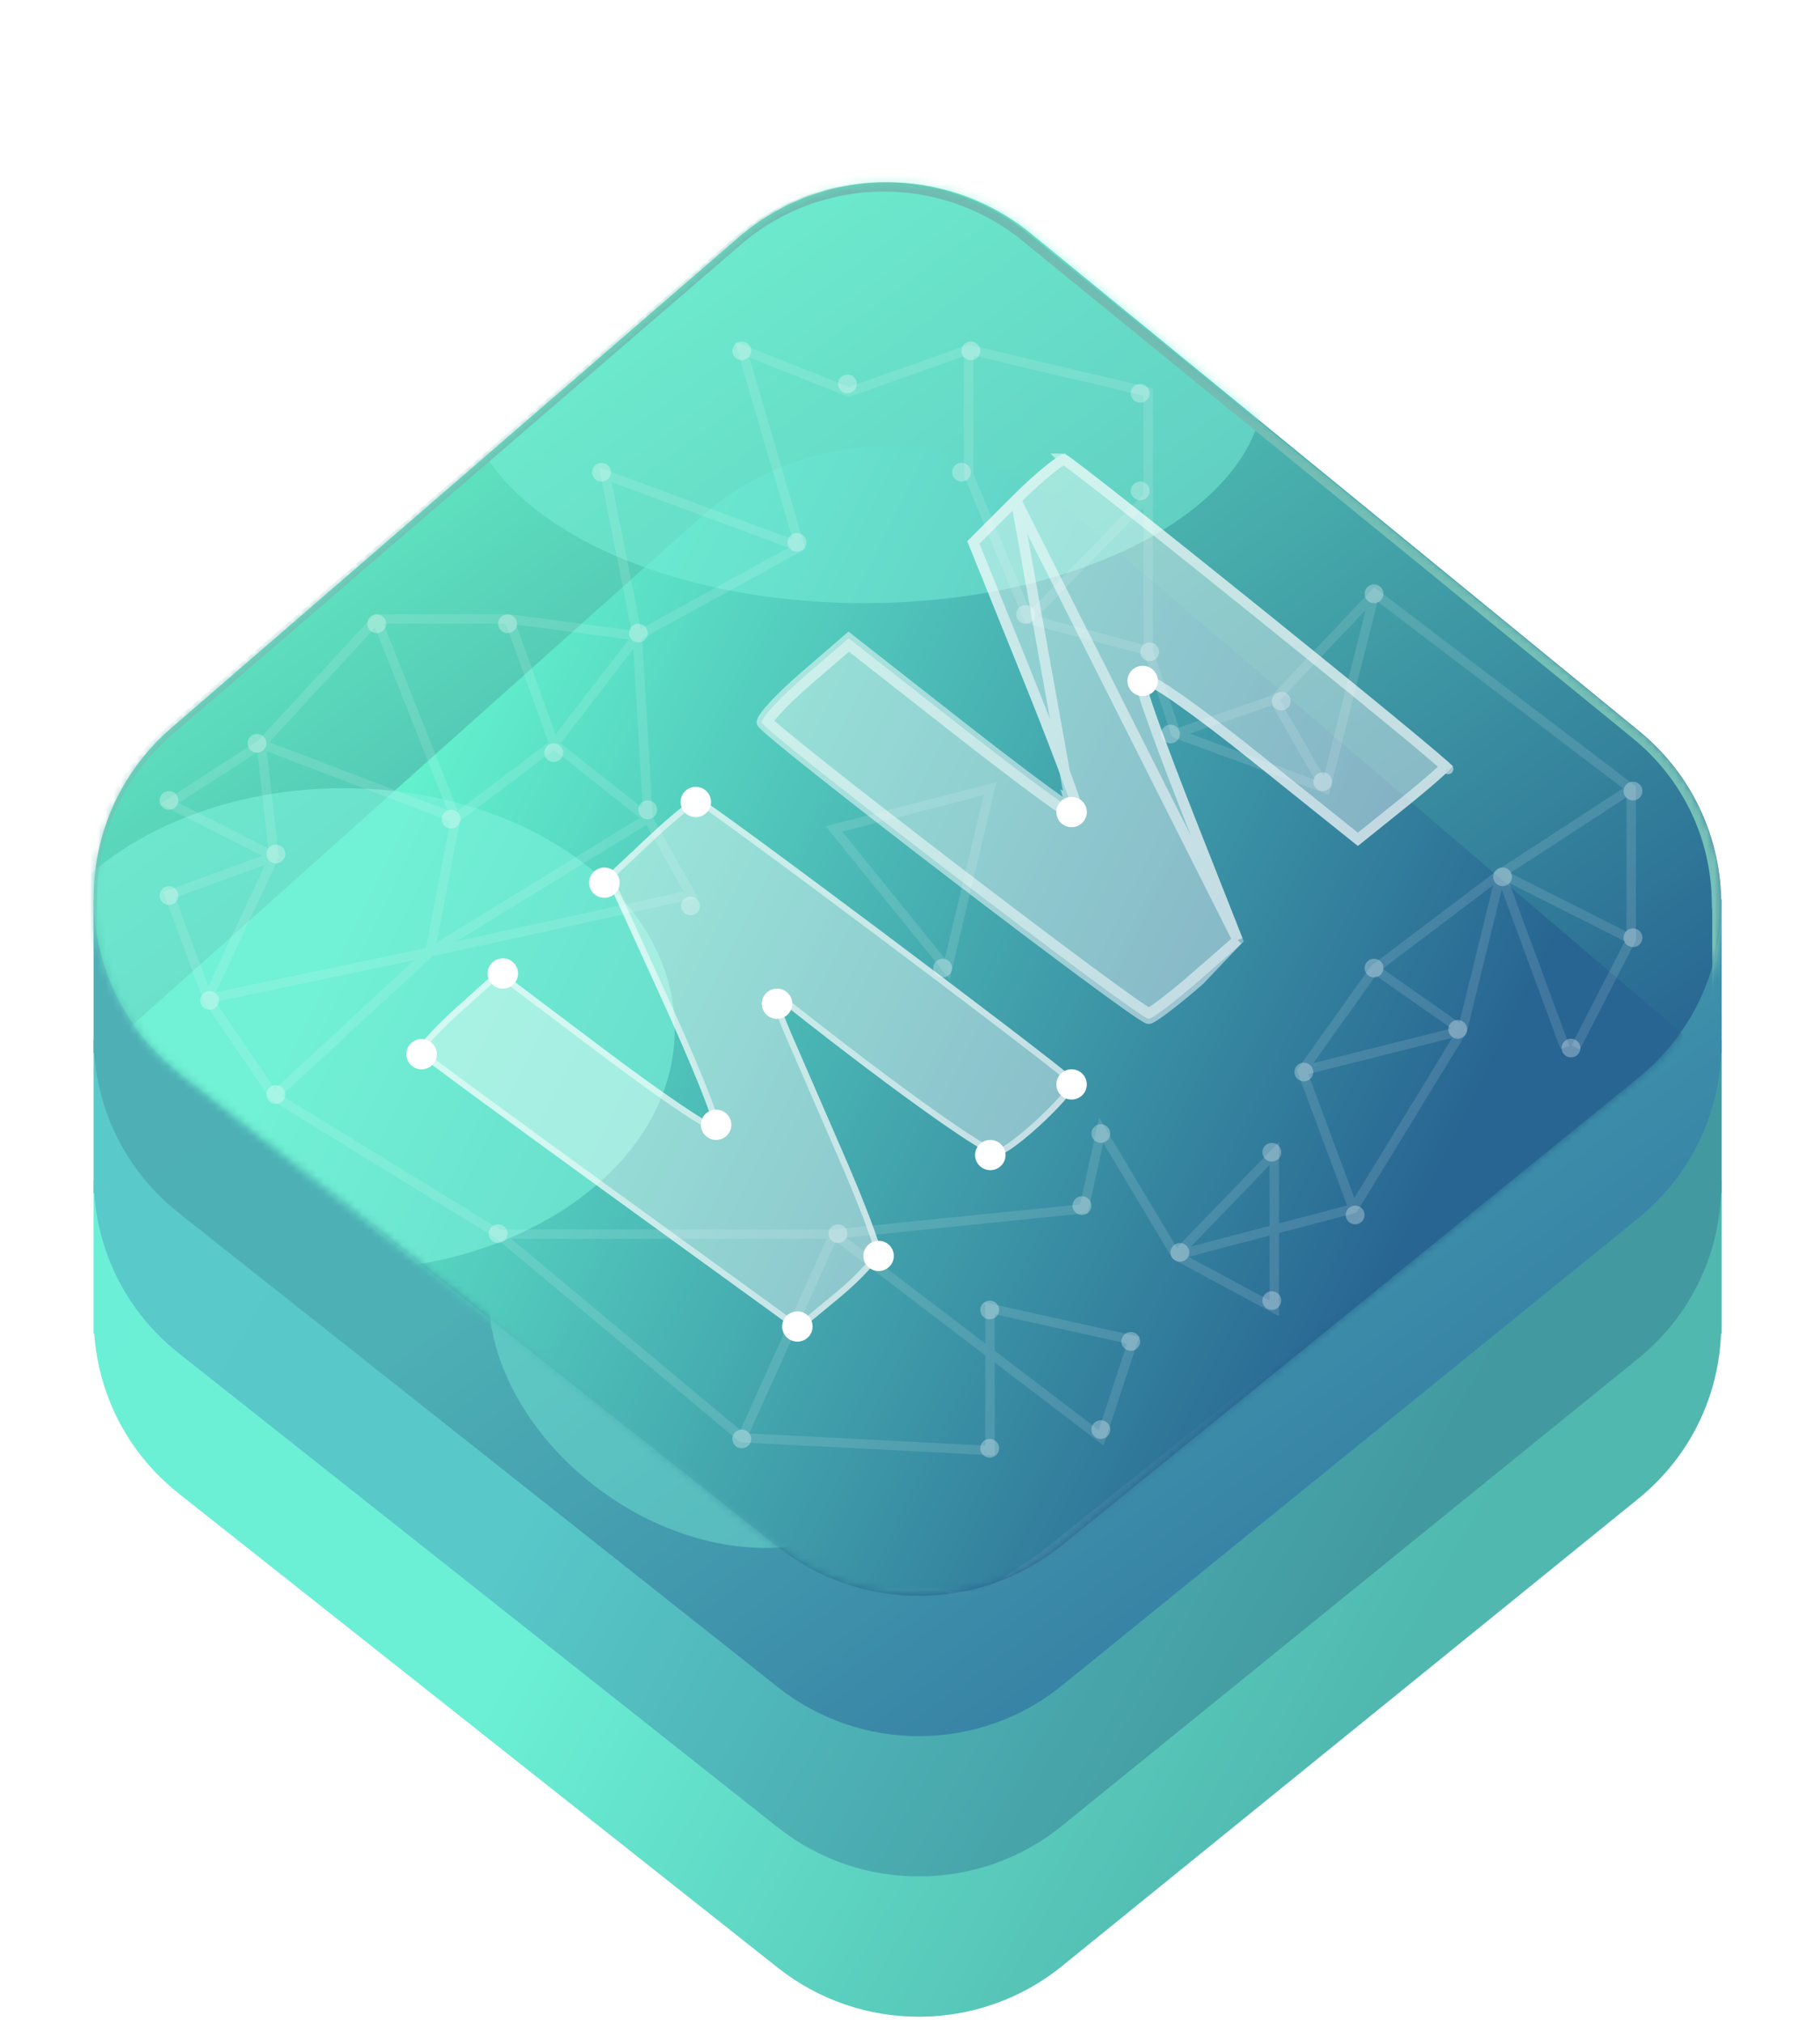 <svg width="233" height="259" viewBox="0 0 233 259" fill="none" xmlns="http://www.w3.org/2000/svg">
<mask id="mask0_125_10461" style="mask-type:alpha" maskUnits="userSpaceOnUse" x="9" y="21" width="213" height="238">
<path d="M9.6 21.895L221.935 21.895V259H9.6L9.6 21.895Z" fill="#C4C4C4"/>
</mask>
<g mask="url(#mask0_125_10461)">
<path fill-rule="evenodd" clip-rule="evenodd" d="M131.975 83.78C121.049 74.841 105.211 75.057 94.536 84.29L21.929 147.091C20.5 148.328 19.225 149.668 18.105 151.088H11.979V170.727H12.065C12.594 178.427 16.22 185.942 22.898 191.229L99.588 251.934C110.25 260.374 125.402 260.284 135.962 251.719L209.719 191.895C216.494 186.399 220.034 178.614 220.331 170.727H220.408V151.088H213.522C212.419 149.798 211.183 148.584 209.813 147.463L131.975 83.78Z" fill="url(#paint0_linear_125_10461)"/>
<path fill-rule="evenodd" clip-rule="evenodd" d="M131.975 65.818C121.049 56.878 105.211 57.094 94.536 66.327L21.929 129.129C20.5 130.365 19.225 131.705 18.105 133.125H11.979V152.764H12.065C12.594 160.465 16.22 167.979 22.898 173.266L99.588 233.971C110.25 242.411 125.402 242.321 135.962 233.756L209.719 173.932C216.494 168.437 220.034 160.651 220.331 152.764H220.408V133.125H213.522C212.419 131.835 211.183 130.621 209.813 129.501L131.975 65.818Z" fill="url(#paint1_linear_125_10461)"/>
<path fill-rule="evenodd" clip-rule="evenodd" d="M131.975 47.856C121.049 38.916 105.211 39.132 94.536 48.365L21.929 111.167C20.5 112.403 19.225 113.743 18.105 115.163H11.979V134.803H12.065C12.594 142.503 16.22 150.017 22.898 155.304L99.588 216.009C110.25 224.449 125.402 224.359 135.962 215.794L209.719 155.971C216.494 150.475 220.034 142.689 220.331 134.803H220.408V115.163H213.522C212.419 113.873 211.183 112.659 209.813 111.539L131.975 47.856Z" fill="url(#paint2_linear_125_10461)"/>
<path d="M94.537 30.403C105.213 21.169 121.05 20.954 131.976 29.893L209.815 93.576C223.904 105.104 223.859 126.54 209.72 138.008L135.964 197.831C125.403 206.397 110.252 206.487 99.589 198.046L22.9 137.341C8.767 126.154 8.303 104.992 21.93 93.204L94.537 30.403Z" fill="url(#paint3_linear_125_10461)"/>
<g filter="url(#filter0_f_125_10461)">
<path d="M114.73 190.611C107.411 200.563 90.558 200.719 77.088 190.959C63.618 181.199 58.632 165.219 65.952 155.267C73.271 145.314 90.125 145.158 103.594 154.918C117.064 164.678 122.05 180.658 114.73 190.611Z" fill="#7BF1DA" fill-opacity="0.4"/>
</g>
</g>
<mask id="mask1_125_10461" style="mask-type:alpha" maskUnits="userSpaceOnUse" x="11" y="23" width="210" height="182">
<path d="M94.537 30.403C105.213 21.169 121.05 20.954 131.976 29.893L209.815 93.576C223.904 105.104 223.859 126.54 209.72 138.008L135.964 197.831C125.403 206.397 110.252 206.487 99.589 198.046L22.9 137.341C8.767 126.154 8.303 104.992 21.93 93.204L94.537 30.403Z" fill="url(#paint4_linear_125_10461)"/>
</mask>
<g mask="url(#mask1_125_10461)">
<path d="M89.618 66.31C103.156 54.213 123.641 53.988 137.446 65.783L221.065 137.232L137.435 204.958C125.973 214.241 109.534 214.313 97.99 205.131L11.365 136.232L89.618 66.31Z" fill="url(#paint5_linear_125_10461)"/>
<g filter="url(#filter1_f_125_10461)">
<path d="M86.383 131.787C86.383 148.837 67.401 162.658 43.986 162.658C20.57 162.658 1.588 148.837 1.588 131.787C1.588 114.737 20.57 100.915 43.986 100.915C67.401 100.915 86.383 114.737 86.383 131.787Z" fill="#7BF1DA" fill-opacity="0.6"/>
</g>
<g opacity="0.3" filter="url(#filter2_f_125_10461)">
<path d="M98.316 220.097C98.316 210.838 105.878 203.332 115.207 203.332H118.028C127.357 203.332 134.919 210.838 134.919 220.097V241.438C134.919 250.697 127.357 258.203 118.028 258.203H115.207C105.878 258.203 98.316 250.697 98.316 241.438V220.097Z" fill="url(#paint6_linear_125_10461)"/>
</g>
<g opacity="0.7" filter="url(#filter3_f_125_10461)">
<path d="M121.377 257.828V203.728H125.754L132.916 198.988L178.27 162.658V216.364L157.582 233.739L136.098 250.325L129.335 254.669L121.377 257.828Z" fill="url(#paint7_linear_125_10461)" fill-opacity="0.8"/>
</g>
</g>
<mask id="mask2_125_10461" style="mask-type:alpha" maskUnits="userSpaceOnUse" x="12" y="23" width="209" height="182">
<path d="M94.758 30.403C105.433 21.169 121.27 20.954 132.197 29.893L210.035 93.576C224.125 105.104 224.079 126.54 209.94 138.008L136.184 197.831C125.623 206.397 110.472 206.487 99.809 198.046L23.12 137.341C8.988 126.154 8.523 104.992 22.151 93.204L94.758 30.403Z" fill="url(#paint8_linear_125_10461)"/>
</mask>
<g mask="url(#mask2_125_10461)">
<g filter="url(#filter4_f_125_10461)">
<path d="M161.852 49.252C161.852 64.697 138.922 77.218 110.635 77.218C82.349 77.218 59.418 64.697 59.418 49.252C59.418 33.807 82.349 21.286 110.635 21.286C138.922 21.286 161.852 33.807 161.852 49.252Z" fill="#7BF1DA" fill-opacity="0.5"/>
</g>
<path fill-rule="evenodd" clip-rule="evenodd" d="M219.164 116.36L219.14 115.187C218.982 107.504 215.608 99.88 209.009 94.501L130.877 30.818C120.364 22.249 105.125 22.456 94.854 31.307L21.974 94.108C15.508 99.68 12.341 107.432 12.421 115.15L12.434 116.36H12.402V169.529H12.408L12.485 170.645C12.994 178.025 16.481 185.223 22.907 190.29L99.885 250.995C110.144 259.086 124.723 259 134.884 250.789L208.918 190.966C215.438 185.698 218.84 178.241 219.127 170.682L219.171 169.529H219.203V116.36H219.164ZM220.347 115.162H220.409V170.727H220.332C220.034 178.614 216.481 186.399 209.68 191.895L135.646 251.718C125.045 260.284 109.837 260.373 99.134 251.933L22.156 191.228C15.453 185.941 11.813 178.427 11.282 170.727H11.195L11.195 115.163L11.215 115.162C11.213 114.964 11.213 114.766 11.215 114.568C11.296 106.713 14.603 98.874 21.183 93.204L94.063 30.403C104.779 21.169 120.676 20.953 131.643 29.893L209.775 93.576C216.659 99.187 220.182 107.147 220.347 115.162Z" fill="url(#paint9_linear_125_10461)"/>
<path d="M64.975 157.946C64.975 158.607 64.435 159.143 63.769 159.143C63.103 159.143 62.562 158.607 62.562 157.946C62.562 157.284 63.103 156.748 63.769 156.748C64.435 156.748 64.975 157.284 64.975 157.946Z" fill="white" fill-opacity="0.3"/>
<path d="M36.52 140.136C36.52 140.797 35.98 141.333 35.314 141.333C34.648 141.333 34.107 140.797 34.107 140.136C34.107 139.475 34.648 138.938 35.314 138.938C35.98 138.938 36.52 139.475 36.52 140.136Z" fill="white" fill-opacity="0.3"/>
<path d="M36.52 109.339C36.52 110 35.98 110.537 35.314 110.537C34.648 110.537 34.107 110 34.107 109.339C34.107 108.678 34.648 108.142 35.314 108.142C35.98 108.142 36.52 108.678 36.52 109.339Z" fill="white" fill-opacity="0.3"/>
<path d="M28.036 128.078C28.036 128.74 27.496 129.276 26.829 129.276C26.163 129.276 25.623 128.74 25.623 128.078C25.623 127.417 26.163 126.881 26.829 126.881C27.496 126.881 28.036 127.417 28.036 128.078Z" fill="white" fill-opacity="0.3"/>
<path d="M22.837 114.653C22.837 115.314 22.297 115.85 21.63 115.85C20.964 115.85 20.424 115.314 20.424 114.653C20.424 113.991 20.964 113.455 21.63 113.455C22.297 113.455 22.837 113.991 22.837 114.653Z" fill="white" fill-opacity="0.3"/>
<path d="M58.958 104.875C58.958 105.537 58.418 106.073 57.751 106.073C57.085 106.073 56.545 105.537 56.545 104.875C56.545 104.214 57.085 103.678 57.751 103.678C58.418 103.678 58.958 104.214 58.958 104.875Z" fill="white" fill-opacity="0.3"/>
<path d="M84.13 103.677C84.13 104.338 83.59 104.874 82.923 104.874C82.257 104.874 81.717 104.338 81.717 103.677C81.717 103.016 82.257 102.479 82.923 102.479C83.59 102.479 84.13 103.016 84.13 103.677Z" fill="white" fill-opacity="0.3"/>
<path d="M89.6 115.981C89.6 116.642 89.06 117.178 88.394 117.178C87.728 117.178 87.188 116.642 87.188 115.981C87.188 115.319 87.728 114.783 88.394 114.783C89.06 114.783 89.6 115.319 89.6 115.981Z" fill="white" fill-opacity="0.3"/>
<path d="M66.184 79.859C66.184 80.52 65.644 81.056 64.978 81.056C64.312 81.056 63.772 80.52 63.772 79.859C63.772 79.197 64.312 78.661 64.978 78.661C65.644 78.661 66.184 79.197 66.184 79.859Z" fill="white" fill-opacity="0.3"/>
<path d="M78.219 60.452C78.219 61.114 77.679 61.65 77.013 61.65C76.347 61.65 75.807 61.114 75.807 60.452C75.807 59.791 76.347 59.255 77.013 59.255C77.679 59.255 78.219 59.791 78.219 60.452Z" fill="white" fill-opacity="0.3"/>
<path d="M82.925 81.057C82.925 81.718 82.385 82.254 81.718 82.254C81.052 82.254 80.512 81.718 80.512 81.057C80.512 80.395 81.052 79.859 81.718 79.859C82.385 79.859 82.925 80.395 82.925 81.057Z" fill="white" fill-opacity="0.3"/>
<path d="M49.438 79.859C49.438 80.52 48.898 81.056 48.232 81.056C47.566 81.056 47.025 80.52 47.025 79.859C47.025 79.197 47.566 78.661 48.232 78.661C48.898 78.661 49.438 79.197 49.438 79.859Z" fill="white" fill-opacity="0.3"/>
<path d="M34.108 95.166C34.108 95.828 33.568 96.364 32.902 96.364C32.236 96.364 31.695 95.828 31.695 95.166C31.695 94.505 32.236 93.969 32.902 93.969C33.568 93.969 34.108 94.505 34.108 95.166Z" fill="white" fill-opacity="0.3"/>
<path d="M22.837 102.48C22.837 103.141 22.297 103.677 21.63 103.677C20.964 103.677 20.424 103.141 20.424 102.48C20.424 101.818 20.964 101.282 21.63 101.282C22.297 101.282 22.837 101.818 22.837 102.48Z" fill="white" fill-opacity="0.3"/>
<path d="M96.167 184.227C96.167 184.888 95.627 185.424 94.96 185.424C94.294 185.424 93.754 184.888 93.754 184.227C93.754 183.565 94.294 183.029 94.96 183.029C95.627 183.029 96.167 183.565 96.167 184.227Z" fill="white" fill-opacity="0.3"/>
<path d="M127.909 185.424C127.909 186.085 127.369 186.622 126.703 186.622C126.036 186.622 125.496 186.085 125.496 185.424C125.496 184.763 126.036 184.227 126.703 184.227C127.369 184.227 127.909 184.763 127.909 185.424Z" fill="white" fill-opacity="0.3"/>
<path d="M127.909 167.711C127.909 168.373 127.369 168.909 126.703 168.909C126.036 168.909 125.496 168.373 125.496 167.711C125.496 167.05 126.036 166.514 126.703 166.514C127.369 166.514 127.909 167.05 127.909 167.711Z" fill="white" fill-opacity="0.3"/>
<path d="M108.481 157.946C108.481 158.607 107.941 159.143 107.275 159.143C106.609 159.143 106.068 158.607 106.068 157.946C106.068 157.284 106.609 156.748 107.275 156.748C107.941 156.748 108.481 157.284 108.481 157.946Z" fill="white" fill-opacity="0.3"/>
<path d="M152.261 160.341C152.261 161.002 151.72 161.539 151.054 161.539C150.388 161.539 149.848 161.002 149.848 160.341C149.848 159.68 150.388 159.144 151.054 159.144C151.72 159.144 152.261 159.68 152.261 160.341Z" fill="white" fill-opacity="0.3"/>
<path d="M145.968 171.74C145.968 172.402 145.427 172.938 144.761 172.938C144.095 172.938 143.555 172.402 143.555 171.74C143.555 171.079 144.095 170.543 144.761 170.543C145.427 170.543 145.968 171.079 145.968 171.74Z" fill="white" fill-opacity="0.3"/>
<path d="M142.138 145.126C142.138 145.788 141.597 146.324 140.931 146.324C140.265 146.324 139.725 145.788 139.725 145.126C139.725 144.465 140.265 143.929 140.931 143.929C141.597 143.929 142.138 144.465 142.138 145.126Z" fill="white" fill-opacity="0.3"/>
<path d="M121.888 123.942C121.888 124.603 121.347 125.139 120.681 125.139C120.015 125.139 119.475 124.603 119.475 123.942C119.475 123.28 120.015 122.744 120.681 122.744C121.347 122.744 121.888 123.28 121.888 123.942Z" fill="white" fill-opacity="0.3"/>
<path d="M168.128 137.246C168.128 137.908 167.588 138.444 166.921 138.444C166.255 138.444 165.715 137.908 165.715 137.246C165.715 136.585 166.255 136.049 166.921 136.049C167.588 136.049 168.128 136.585 168.128 137.246Z" fill="white" fill-opacity="0.3"/>
<path d="M174.694 155.549C174.694 156.21 174.154 156.747 173.488 156.747C172.821 156.747 172.281 156.21 172.281 155.549C172.281 154.888 172.821 154.352 173.488 154.352C174.154 154.352 174.694 154.888 174.694 155.549Z" fill="white" fill-opacity="0.3"/>
<path d="M164.024 166.513C164.024 167.174 163.484 167.71 162.818 167.71C162.151 167.71 161.611 167.174 161.611 166.513C161.611 165.852 162.151 165.315 162.818 165.315C163.484 165.315 164.024 165.852 164.024 166.513Z" fill="white" fill-opacity="0.3"/>
<path d="M187.827 131.787C187.827 132.449 187.287 132.985 186.621 132.985C185.954 132.985 185.414 132.449 185.414 131.787C185.414 131.126 185.954 130.59 186.621 130.59C187.287 130.59 187.827 131.126 187.827 131.787Z" fill="white" fill-opacity="0.3"/>
<path d="M193.569 112.257C193.569 112.918 193.029 113.455 192.363 113.455C191.696 113.455 191.156 112.918 191.156 112.257C191.156 111.596 191.696 111.06 192.363 111.06C193.029 111.06 193.569 111.596 193.569 112.257Z" fill="white" fill-opacity="0.3"/>
<path d="M202.331 134.182C202.331 134.843 201.791 135.379 201.124 135.379C200.458 135.379 199.918 134.843 199.918 134.182C199.918 133.521 200.458 132.984 201.124 132.984C201.791 132.984 202.331 133.521 202.331 134.182Z" fill="white" fill-opacity="0.3"/>
<path d="M210.263 120.06C210.263 120.721 209.722 121.257 209.056 121.257C208.39 121.257 207.85 120.721 207.85 120.06C207.85 119.398 208.39 118.862 209.056 118.862C209.722 118.862 210.263 119.398 210.263 120.06Z" fill="white" fill-opacity="0.3"/>
<path d="M210.263 101.281C210.263 101.943 209.722 102.479 209.056 102.479C208.39 102.479 207.85 101.943 207.85 101.281C207.85 100.62 208.39 100.084 209.056 100.084C209.722 100.084 210.263 100.62 210.263 101.281Z" fill="white" fill-opacity="0.3"/>
<path d="M177.112 76.02C177.112 76.681 176.572 77.217 175.906 77.217C175.239 77.217 174.699 76.681 174.699 76.02C174.699 75.358 175.239 74.822 175.906 74.822C176.572 74.822 177.112 75.358 177.112 76.02Z" fill="white" fill-opacity="0.3"/>
<path d="M170.544 100.084C170.544 100.746 170.004 101.282 169.337 101.282C168.671 101.282 168.131 100.746 168.131 100.084C168.131 99.423 168.671 98.887 169.337 98.887C170.004 98.887 170.544 99.423 170.544 100.084Z" fill="white" fill-opacity="0.3"/>
<path d="M165.231 89.765C165.231 90.426 164.691 90.962 164.025 90.962C163.359 90.962 162.818 90.426 162.818 89.765C162.818 89.103 163.359 88.567 164.025 88.567C164.691 88.567 165.231 89.103 165.231 89.765Z" fill="white" fill-opacity="0.3"/>
<path d="M151.057 93.968C151.057 94.629 150.517 95.165 149.851 95.165C149.185 95.165 148.645 94.629 148.645 93.968C148.645 93.307 149.185 92.77 149.851 92.77C150.517 92.77 151.057 93.307 151.057 93.968Z" fill="white" fill-opacity="0.3"/>
<path d="M148.382 83.451C148.382 84.113 147.842 84.649 147.175 84.649C146.509 84.649 145.969 84.113 145.969 83.451C145.969 82.79 146.509 82.254 147.175 82.254C147.842 82.254 148.382 82.79 148.382 83.451Z" fill="white" fill-opacity="0.3"/>
<path d="M147.173 62.848C147.173 63.509 146.633 64.045 145.966 64.045C145.3 64.045 144.76 63.509 144.76 62.848C144.76 62.187 145.3 61.65 145.966 61.65C146.633 61.65 147.173 62.187 147.173 62.848Z" fill="white" fill-opacity="0.3"/>
<path d="M147.173 50.355C147.173 51.016 146.633 51.552 145.966 51.552C145.3 51.552 144.76 51.016 144.76 50.355C144.76 49.693 145.3 49.157 145.966 49.157C146.633 49.157 147.173 49.693 147.173 50.355Z" fill="white" fill-opacity="0.3"/>
<path d="M125.493 44.922C125.493 45.584 124.953 46.12 124.287 46.12C123.62 46.12 123.08 45.584 123.08 44.922C123.08 44.261 123.62 43.725 124.287 43.725C124.953 43.725 125.493 44.261 125.493 44.922Z" fill="white" fill-opacity="0.3"/>
<path d="M124.302 60.452C124.302 61.114 123.761 61.65 123.095 61.65C122.429 61.65 121.889 61.114 121.889 60.452C121.889 59.791 122.429 59.255 123.095 59.255C123.761 59.255 124.302 59.791 124.302 60.452Z" fill="white" fill-opacity="0.3"/>
<path d="M132.507 78.662C132.507 79.324 131.967 79.86 131.3 79.86C130.634 79.86 130.094 79.324 130.094 78.662C130.094 78.001 130.634 77.465 131.3 77.465C131.967 77.465 132.507 78.001 132.507 78.662Z" fill="white" fill-opacity="0.3"/>
<path d="M103.233 69.428C103.233 70.089 102.693 70.626 102.027 70.626C101.36 70.626 100.82 70.089 100.82 69.428C100.82 68.767 101.36 68.231 102.027 68.231C102.693 68.231 103.233 68.767 103.233 69.428Z" fill="white" fill-opacity="0.3"/>
<path d="M109.692 49.157C109.692 49.818 109.152 50.354 108.486 50.354C107.819 50.354 107.279 49.818 107.279 49.157C107.279 48.495 107.819 47.959 108.486 47.959C109.152 47.959 109.692 48.495 109.692 49.157Z" fill="white" fill-opacity="0.3"/>
<path d="M96.167 44.922C96.167 45.584 95.627 46.12 94.96 46.12C94.294 46.12 93.754 45.584 93.754 44.922C93.754 44.261 94.294 43.725 94.96 43.725C95.627 43.725 96.167 44.261 96.167 44.922Z" fill="white" fill-opacity="0.3"/>
<path d="M72.091 96.364C72.091 97.025 71.55 97.561 70.884 97.561C70.218 97.561 69.678 97.025 69.678 96.364C69.678 95.702 70.218 95.166 70.884 95.166C71.55 95.166 72.091 95.702 72.091 96.364Z" fill="white" fill-opacity="0.3"/>
<path d="M142.138 183.029C142.138 183.69 141.597 184.226 140.931 184.226C140.265 184.226 139.725 183.69 139.725 183.029C139.725 182.367 140.265 181.831 140.931 181.831C141.597 181.831 142.138 182.367 142.138 183.029Z" fill="white" fill-opacity="0.3"/>
<path d="M139.721 154.353C139.721 155.014 139.181 155.55 138.515 155.55C137.849 155.55 137.309 155.014 137.309 154.353C137.309 153.691 137.849 153.155 138.515 153.155C139.181 153.155 139.721 153.691 139.721 154.353Z" fill="white" fill-opacity="0.3"/>
<path d="M164.024 147.522C164.024 148.183 163.484 148.719 162.818 148.719C162.151 148.719 161.611 148.183 161.611 147.522C161.611 146.86 162.151 146.324 162.818 146.324C163.484 146.324 164.024 146.86 164.024 147.522Z" fill="white" fill-opacity="0.3"/>
<path d="M177.112 123.942C177.112 124.603 176.572 125.139 175.906 125.139C175.239 125.139 174.699 124.603 174.699 123.942C174.699 123.28 175.239 122.744 175.906 122.744C176.572 122.744 177.112 123.28 177.112 123.942Z" fill="white" fill-opacity="0.3"/>
<path fill-rule="evenodd" clip-rule="evenodd" d="M94.079 43.74L108.696 49.544L123.972 44.128L147.593 49.711V83.221L150.926 93.145L162.795 89.047L175.928 75.18L209.431 100.675V120.397L202.251 134.376L201.176 133.832L208.016 120.515L193.23 113.057L200.912 133.898L199.779 134.31L192.253 113.892L187.776 132.163L173.647 155.261L163.737 157.868V168.516L150.113 161.166L141.236 146.312L139.279 155.296L108.339 158.445L126.139 172.015V166.761L145.854 171.142L141.28 185.066L127.346 174.444V186.335L94.77 184.663L63.456 158.489L34.654 140.792L26.058 128.132L20.899 114.194L33.577 109.572L20.471 102.935L33.046 94.806L47.949 78.645H65.219L80.841 80.712L76.691 59.839L101.477 69.031L94.079 43.74ZM100.952 70.115L78.293 61.712L82.028 80.495L100.952 70.115ZM81.088 83.061L82.284 103.47L71.764 95.164L81.088 83.061ZM71.121 94.027L66.079 79.967L80.485 81.873L71.121 94.027ZM64.754 79.842H49.101L58.608 103.817L70.209 95.055L64.754 79.842ZM58.888 105.11L55.904 120.658L81.917 104.711L70.917 96.025L58.888 105.11ZM83.558 104.601L89.357 114.961L55.346 122.432L36.071 140.254L63.983 157.405H106.738L138.285 154.193L140.706 143.079L150.661 159.736L163.737 146.193V156.63L172.462 154.334L166.015 137.003L175.554 123.634L191.788 111.345L207.786 100.932L176.356 77.015L170.122 101.765L150.066 94.371L146.521 83.813L131.224 79.745L123.403 60.894V45.602L108.672 50.824L95.927 45.764L103.105 70.302L82.22 81.758L83.558 104.601ZM124.61 45.51V60.657L131.874 78.169L146.387 63.25V50.657L124.61 45.51ZM146.387 64.974L132.813 78.928L146.387 82.538V64.974ZM174.846 78.07L169.479 99.38L163.879 89.652L174.846 78.07ZM162.858 90.293L152.33 93.928L168.352 99.835L162.858 90.293ZM208.224 102.079L193.338 111.768L208.224 119.277V102.079ZM191.148 113.335L177.012 124.037L186.835 130.934L191.148 113.335ZM185.795 131.67L176.137 124.889L168.129 136.112L185.795 131.67ZM167.489 137.508L185.931 132.871L173.39 153.373L167.489 137.508ZM162.53 156.947V149.173L152.469 159.594L162.53 156.947ZM152.168 160.912L162.53 166.502V158.186L152.168 160.912ZM105.838 158.602H65.464L94.78 183.106L105.838 158.602ZM95.914 183.523L126.139 185.074V173.525L107.007 158.94L95.914 183.523ZM35.187 139.434L53.054 122.915L27.6 128.259L35.187 139.434ZM27.652 127.024L54.538 121.379L57.652 105.152L34.15 96.18L35.7 109.76L27.652 127.024ZM34.481 95.023L57.275 103.725L48.008 80.355L34.481 95.023ZM32.949 96.298L34.356 108.621L22.877 102.809L32.949 96.298ZM33.922 110.722L26.663 126.294L22.448 114.905L33.922 110.722ZM58.403 120.534L82.744 105.611L87.516 114.139L58.403 120.534ZM127.346 172.934L140.662 183.085L144.296 172.023L127.346 168.256V172.934ZM127.559 100.141L121.574 125.387L105.715 105.784L127.559 100.141ZM107.823 106.477L120.966 122.723L125.926 101.8L107.823 106.477Z" fill="white" fill-opacity="0.12"/>
</g>
<path fill-rule="evenodd" clip-rule="evenodd" d="M82.963 107.138L77.564 112.213L84.621 127.684C88.503 136.193 91.421 143.41 91.107 143.723C90.793 144.036 84.524 139.76 77.177 134.219L63.819 124.145L58.273 129.134C55.223 131.878 53.007 134.435 53.349 134.815C53.691 135.196 64.827 143.376 78.094 152.994L102.216 170.481L107.471 166.135C110.363 163.745 112.738 161.102 112.751 160.263C112.765 159.424 110.629 153.806 108.008 147.779C105.386 141.752 102.357 134.778 101.279 132.282C99.738 128.716 99.699 128.044 101.097 129.148C114.541 139.771 126.09 147.991 127.568 147.991C129.495 147.991 138.754 139.21 137.76 138.325C133.823 134.818 90.038 102.007 89.328 102.03C88.796 102.049 85.931 104.347 82.963 107.138Z" fill="white" fill-opacity="0.4"/>
<path d="M123.834 69.29L129.592 63.537C132.759 60.373 135.799 57.938 136.346 58.129C137.68 58.588 185.946 97.482 185.946 98.096C185.946 98.36 183.222 100.767 179.892 103.442L173.836 108.307L160.361 97.503C152.949 91.561 146.885 87.273 146.885 87.974C146.885 88.674 149.663 96.289 153.06 104.896L159.238 120.546L153.562 125.498C150.439 128.222 147.508 130.447 147.048 130.443C145.76 130.43 97.769 93.666 97.529 92.509C97.413 91.948 99.868 89.291 102.982 86.603L108.643 81.718L122.713 92.754C130.452 98.824 136.944 103.638 137.141 103.452C137.339 103.265 134.425 95.504 130.667 86.202L123.834 69.29Z" fill="white" fill-opacity="0.4"/>
<path d="M83.235 107.428L83.235 107.428C84.713 106.038 86.163 104.773 87.308 103.855C87.88 103.395 88.371 103.026 88.748 102.774C88.936 102.647 89.09 102.554 89.206 102.493C89.242 102.475 89.271 102.461 89.293 102.451C89.3 102.455 89.307 102.46 89.315 102.464C89.41 102.521 89.547 102.608 89.725 102.726C90.081 102.963 90.586 103.313 91.221 103.764C92.492 104.663 94.273 105.955 96.406 107.519C100.671 110.645 106.332 114.853 112.096 119.172C123.511 127.726 135.291 136.69 137.43 138.563C137.418 138.616 137.39 138.699 137.331 138.817C137.188 139.104 136.921 139.493 136.548 139.96C135.805 140.888 134.694 142.055 133.486 143.201C132.278 144.347 130.983 145.461 129.876 146.286C129.321 146.7 128.821 147.035 128.407 147.264C128.2 147.379 128.021 147.464 127.872 147.52C127.719 147.577 127.621 147.594 127.568 147.594C127.55 147.594 127.473 147.583 127.313 147.523C127.164 147.468 126.972 147.382 126.738 147.263C126.269 147.025 125.655 146.669 124.909 146.203C123.419 145.273 121.424 143.919 119.05 142.229C114.305 138.851 108.062 134.145 101.343 128.836L101.343 128.836C101.163 128.694 100.997 128.573 100.85 128.482C100.709 128.394 100.555 128.315 100.403 128.282C100.245 128.248 99.997 128.251 99.825 128.464C99.688 128.634 99.681 128.848 99.689 128.987C99.707 129.29 99.832 129.724 100.03 130.268C100.233 130.827 100.528 131.546 100.914 132.44C101.993 134.936 105.022 141.91 107.644 147.938C108.952 150.947 110.139 153.852 110.996 156.108C111.425 157.236 111.77 158.198 112.006 158.929C112.125 159.294 112.214 159.597 112.274 159.831C112.336 160.079 112.355 160.211 112.354 160.257C112.354 160.281 112.341 160.355 112.278 160.493C112.218 160.624 112.125 160.786 111.997 160.977C111.742 161.359 111.367 161.827 110.895 162.351C109.953 163.399 108.651 164.644 107.218 165.828L107.218 165.829L102.2 169.978L78.327 152.672C71.694 147.863 65.594 143.414 61.11 140.12C58.868 138.473 57.03 137.115 55.732 136.145C55.083 135.66 54.57 135.273 54.209 134.995C54.028 134.857 53.887 134.746 53.787 134.666C53.769 134.652 53.754 134.64 53.74 134.628C53.767 134.565 53.813 134.476 53.884 134.361C54.075 134.052 54.398 133.63 54.84 133.121C55.718 132.107 57.022 130.794 58.539 129.429C58.539 129.429 58.539 129.429 58.539 129.429L63.841 124.66L76.938 134.537L77.177 134.219L76.938 134.537C80.615 137.309 84.024 139.767 86.555 141.494C87.82 142.357 88.87 143.041 89.628 143.491C90.005 143.715 90.319 143.887 90.555 143.994C90.671 144.046 90.785 144.091 90.887 144.115C90.937 144.127 91.004 144.139 91.077 144.136C91.144 144.133 91.277 144.114 91.387 144.005C91.486 143.906 91.511 143.788 91.519 143.734C91.529 143.67 91.528 143.608 91.525 143.557C91.517 143.453 91.495 143.331 91.464 143.202C91.403 142.939 91.294 142.584 91.148 142.154C90.854 141.289 90.394 140.084 89.806 138.628C88.628 135.714 86.925 131.777 84.983 127.519L84.983 127.519L78.044 112.308L83.235 107.428ZM53.712 134.713C53.711 134.72 53.71 134.724 53.71 134.725C53.71 134.725 53.71 134.721 53.712 134.713Z" stroke="white" stroke-opacity="0.5" stroke-width="0.795"/>
<path d="M130.061 64.006L130.061 64.006L124.613 69.449L131.282 85.954L130.667 86.202L131.282 85.954C133.162 90.608 134.832 94.879 136.008 98.012C136.595 99.578 137.061 100.864 137.369 101.774C137.522 102.227 137.639 102.596 137.713 102.863C137.748 102.994 137.779 103.118 137.796 103.222C137.804 103.271 137.813 103.342 137.813 103.418C137.812 103.455 137.81 103.519 137.792 103.592C137.777 103.655 137.733 103.804 137.595 103.934M130.061 64.006L137.141 103.452M130.061 64.006C131.631 62.436 133.165 61.054 134.366 60.092C134.968 59.609 135.474 59.244 135.85 59.014C136.006 58.919 136.127 58.856 136.214 58.817C136.221 58.822 136.229 58.827 136.238 58.833C136.357 58.913 136.523 59.029 136.733 59.182C137.153 59.488 137.735 59.925 138.457 60.479C139.901 61.584 141.893 63.141 144.248 65.001C148.958 68.72 155.115 73.642 161.231 78.57C167.346 83.498 173.42 88.43 177.963 92.168C180.235 94.038 182.123 95.606 183.441 96.726C184.101 97.287 184.614 97.731 184.961 98.043C184.997 98.076 185.031 98.107 185.063 98.136C185.044 98.155 185.023 98.175 185.002 98.196C184.708 98.487 184.274 98.887 183.729 99.368C182.641 100.329 181.136 101.593 179.477 102.926L173.836 107.457L160.775 96.986L160.775 96.986C157.063 94.01 153.683 91.444 151.226 89.706C150 88.84 148.991 88.17 148.28 87.758C147.933 87.557 147.62 87.396 147.374 87.312C147.271 87.276 147.08 87.218 146.874 87.243C146.757 87.257 146.575 87.306 146.423 87.466C146.264 87.633 146.222 87.831 146.222 87.974C146.222 88.096 146.248 88.229 146.27 88.327C146.295 88.441 146.33 88.577 146.373 88.73C146.46 89.035 146.585 89.434 146.743 89.912C147.06 90.867 147.516 92.161 148.076 93.697C149.198 96.771 150.744 100.832 152.444 105.14L152.444 105.14L158.45 120.354M130.061 64.006L158.45 120.354M137.595 103.934L137.141 103.452M137.595 103.934C137.595 103.934 137.596 103.933 137.596 103.933L137.141 103.452M137.595 103.934C137.441 104.079 137.268 104.11 137.179 104.117C137.086 104.124 137.01 104.112 136.968 104.103C136.883 104.085 136.809 104.055 136.764 104.035C136.667 103.992 136.555 103.93 136.443 103.864C136.213 103.727 135.898 103.52 135.517 103.258C134.75 102.732 133.67 101.952 132.361 100.981C129.739 99.037 126.177 96.313 122.305 93.275M137.141 103.452C137.108 103.482 136.904 103.377 136.551 103.152C136.523 103.209 136.51 103.257 136.504 103.282C136.489 103.343 136.488 103.389 136.488 103.406C136.487 103.442 136.492 103.457 136.488 103.437C136.482 103.402 136.467 103.331 136.435 103.214C136.421 103.163 136.405 103.107 136.386 103.045C134.441 101.77 128.987 97.675 122.713 92.754M122.305 93.275L122.305 93.275L122.713 92.754M122.305 93.275L108.663 82.576L103.415 87.105C103.415 87.105 103.415 87.105 103.415 87.105C101.872 88.436 100.499 89.755 99.531 90.803C99.046 91.329 98.674 91.774 98.435 92.111C98.364 92.211 98.309 92.295 98.268 92.364C98.343 92.438 98.439 92.529 98.557 92.636C98.911 92.959 99.431 93.406 100.098 93.962C101.429 95.073 103.323 96.6 105.598 98.404C110.147 102.01 116.206 106.712 122.298 111.379C128.391 116.046 134.515 120.677 139.195 124.14C141.536 125.873 143.512 127.311 144.941 128.315C145.656 128.817 146.229 129.207 146.639 129.47C146.822 129.586 146.965 129.673 147.07 129.733C147.168 129.681 147.298 129.604 147.461 129.498C147.83 129.261 148.322 128.909 148.906 128.466C150.072 127.58 151.574 126.353 153.126 124.999L158.45 120.354M122.305 93.275L122.713 92.754M122.713 92.754L108.643 81.718L102.982 86.603C99.868 89.291 97.413 91.948 97.529 92.509M158.45 120.354L153.562 125.498C150.439 128.222 147.508 130.447 147.048 130.443M185.4 98.461C185.4 98.461 185.4 98.46 185.4 98.461L185.4 98.461L185.4 98.461ZM185.4 98.461C185.401 98.462 185.402 98.463 185.401 98.462L185.401 98.462L185.4 98.461ZM97.529 92.509C97.769 93.666 145.76 130.43 147.048 130.443M97.529 92.509L98.178 92.375C98.159 92.285 98.123 92.22 98.106 92.193M97.529 92.509L98.178 92.376C98.195 92.455 98.186 92.513 98.181 92.536M147.048 130.443L147.054 129.781C147.128 129.781 147.184 129.796 147.208 129.804M147.048 130.443L147.208 129.804M147.208 129.804C147.209 129.804 147.209 129.805 147.21 129.805C147.226 129.812 147.224 129.81 147.208 129.804ZM98.106 92.193L98.181 92.536M98.106 92.193C98.096 92.177 98.092 92.174 98.103 92.189C98.104 92.19 98.105 92.191 98.106 92.193ZM98.181 92.536C98.178 92.544 98.178 92.548 98.178 92.547C98.178 92.547 98.18 92.543 98.181 92.536ZM137.006 102.806C137.033 102.8 137.056 102.798 137.075 102.796C137.156 102.79 137.216 102.801 137.24 102.806C137.289 102.816 137.313 102.829 137.298 102.822C137.276 102.812 137.22 102.784 137.12 102.725C137.07 102.695 137.012 102.66 136.949 102.619C136.97 102.685 136.989 102.747 137.006 102.806ZM146.909 88.555C146.909 88.555 146.912 88.555 146.918 88.557C146.912 88.556 146.909 88.555 146.909 88.555ZM136.082 58.735C136.082 58.735 136.083 58.735 136.084 58.736C136.083 58.736 136.082 58.735 136.082 58.735Z" stroke="white" stroke-opacity="0.5" stroke-width="1.325"/>
<ellipse cx="53.966" cy="134.964" rx="1.95" ry="1.937" fill="white"/>
<ellipse cx="102.079" cy="169.834" rx="1.95" ry="1.937" fill="white"/>
<ellipse cx="112.478" cy="160.794" rx="1.95" ry="1.937" fill="white"/>
<ellipse cx="91.677" cy="144.004" rx="1.95" ry="1.937" fill="white"/>
<ellipse cx="99.478" cy="128.506" rx="1.95" ry="1.937" fill="white"/>
<ellipse cx="137.185" cy="103.967" rx="1.95" ry="1.937" fill="white"/>
<ellipse cx="146.288" cy="87.177" rx="1.95" ry="1.937" fill="white"/>
<ellipse cx="126.782" cy="147.879" rx="1.95" ry="1.937" fill="white"/>
<ellipse cx="137.185" cy="138.838" rx="1.95" ry="1.937" fill="white"/>
<ellipse cx="64.37" cy="124.632" rx="1.95" ry="1.937" fill="white"/>
<ellipse cx="77.372" cy="113.008" rx="1.95" ry="1.937" fill="white"/>
<ellipse cx="89.076" cy="102.676" rx="1.95" ry="1.937" fill="white"/>
<defs>
<filter id="filter0_f_125_10461" x="36.077" y="121.198" width="108.528" height="103.482" filterUnits="userSpaceOnUse" color-interpolation-filters="sRGB">
<feFlood flood-opacity="0" result="BackgroundImageFix"/>
<feBlend mode="normal" in="SourceGraphic" in2="BackgroundImageFix" result="shape"/>
<feGaussianBlur stdDeviation="13.251" result="effect1_foregroundBlur_125_10461"/>
</filter>
<filter id="filter1_f_125_10461" x="-51.414" y="47.913" width="190.8" height="167.748" filterUnits="userSpaceOnUse" color-interpolation-filters="sRGB">
<feFlood flood-opacity="0" result="BackgroundImageFix"/>
<feBlend mode="normal" in="SourceGraphic" in2="BackgroundImageFix" result="shape"/>
<feGaussianBlur stdDeviation="26.501" result="effect1_foregroundBlur_125_10461"/>
</filter>
<filter id="filter2_f_125_10461" x="89.041" y="194.057" width="55.153" height="73.422" filterUnits="userSpaceOnUse" color-interpolation-filters="sRGB">
<feFlood flood-opacity="0" result="BackgroundImageFix"/>
<feBlend mode="normal" in="SourceGraphic" in2="BackgroundImageFix" result="shape"/>
<feGaussianBlur stdDeviation="4.638" result="effect1_foregroundBlur_125_10461"/>
</filter>
<filter id="filter3_f_125_10461" x="105.476" y="146.758" width="88.694" height="126.971" filterUnits="userSpaceOnUse" color-interpolation-filters="sRGB">
<feFlood flood-opacity="0" result="BackgroundImageFix"/>
<feBlend mode="normal" in="SourceGraphic" in2="BackgroundImageFix" result="shape"/>
<feGaussianBlur stdDeviation="7.95" result="effect1_foregroundBlur_125_10461"/>
</filter>
<filter id="filter4_f_125_10461" x="32.917" y="-5.215" width="155.437" height="108.934" filterUnits="userSpaceOnUse" color-interpolation-filters="sRGB">
<feFlood flood-opacity="0" result="BackgroundImageFix"/>
<feBlend mode="normal" in="SourceGraphic" in2="BackgroundImageFix" result="shape"/>
<feGaussianBlur stdDeviation="13.251" result="effect1_foregroundBlur_125_10461"/>
</filter>
<linearGradient id="paint0_linear_125_10461" x1="13.972" y1="131.259" x2="174.329" y2="221.987" gradientUnits="userSpaceOnUse">
<stop stop-color="#6BF0D7"/>
<stop offset="0.459" stop-color="#6BF0D5"/>
<stop offset="1" stop-color="#50B8AF"/>
</linearGradient>
<linearGradient id="paint1_linear_125_10461" x1="13.972" y1="113.296" x2="174.329" y2="204.024" gradientUnits="userSpaceOnUse">
<stop stop-color="#59C9CA"/>
<stop offset="0.469" stop-color="#58C8C9"/>
<stop offset="1" stop-color="#429AA0"/>
</linearGradient>
<linearGradient id="paint2_linear_125_10461" x1="82.009" y1="59.904" x2="174.011" y2="185.698" gradientUnits="userSpaceOnUse">
<stop stop-color="#4EAFB5"/>
<stop offset="0.469" stop-color="#4DB0B5"/>
<stop offset="1" stop-color="#3884A6"/>
</linearGradient>
<linearGradient id="paint3_linear_125_10461" x1="82.011" y1="41.942" x2="174.012" y2="167.735" gradientUnits="userSpaceOnUse">
<stop stop-color="#5FE2BF"/>
<stop offset="1" stop-color="#276491"/>
</linearGradient>
<linearGradient id="paint4_linear_125_10461" x1="82.011" y1="41.942" x2="174.012" y2="167.735" gradientUnits="userSpaceOnUse">
<stop stop-color="#5FE2BF"/>
<stop offset="1" stop-color="#276491"/>
</linearGradient>
<linearGradient id="paint5_linear_125_10461" x1="44.605" y1="116.851" x2="170.429" y2="179.39" gradientUnits="userSpaceOnUse">
<stop stop-color="#62F0CD"/>
<stop offset="1" stop-color="#286592"/>
</linearGradient>
<linearGradient id="paint6_linear_125_10461" x1="134.918" y1="230.768" x2="98.316" y2="230.768" gradientUnits="userSpaceOnUse">
<stop stop-color="#568DAC"/>
<stop offset="1" stop-color="#48A6B0" stop-opacity="0"/>
</linearGradient>
<linearGradient id="paint7_linear_125_10461" x1="121.377" y1="230.975" x2="178.17" y2="209.969" gradientUnits="userSpaceOnUse">
<stop stop-color="#5995B0"/>
<stop offset="1" stop-color="#5995B0" stop-opacity="0"/>
</linearGradient>
<linearGradient id="paint8_linear_125_10461" x1="82.231" y1="41.942" x2="174.233" y2="167.735" gradientUnits="userSpaceOnUse">
<stop stop-color="#5FE2BF"/>
<stop offset="1" stop-color="#276491"/>
</linearGradient>
<linearGradient id="paint9_linear_125_10461" x1="115.802" y1="23.33" x2="115.802" y2="258.203" gradientUnits="userSpaceOnUse">
<stop stop-color="#70BBB2"/>
<stop offset="1" stop-color="#84CAC1"/>
</linearGradient>
</defs>
</svg>
